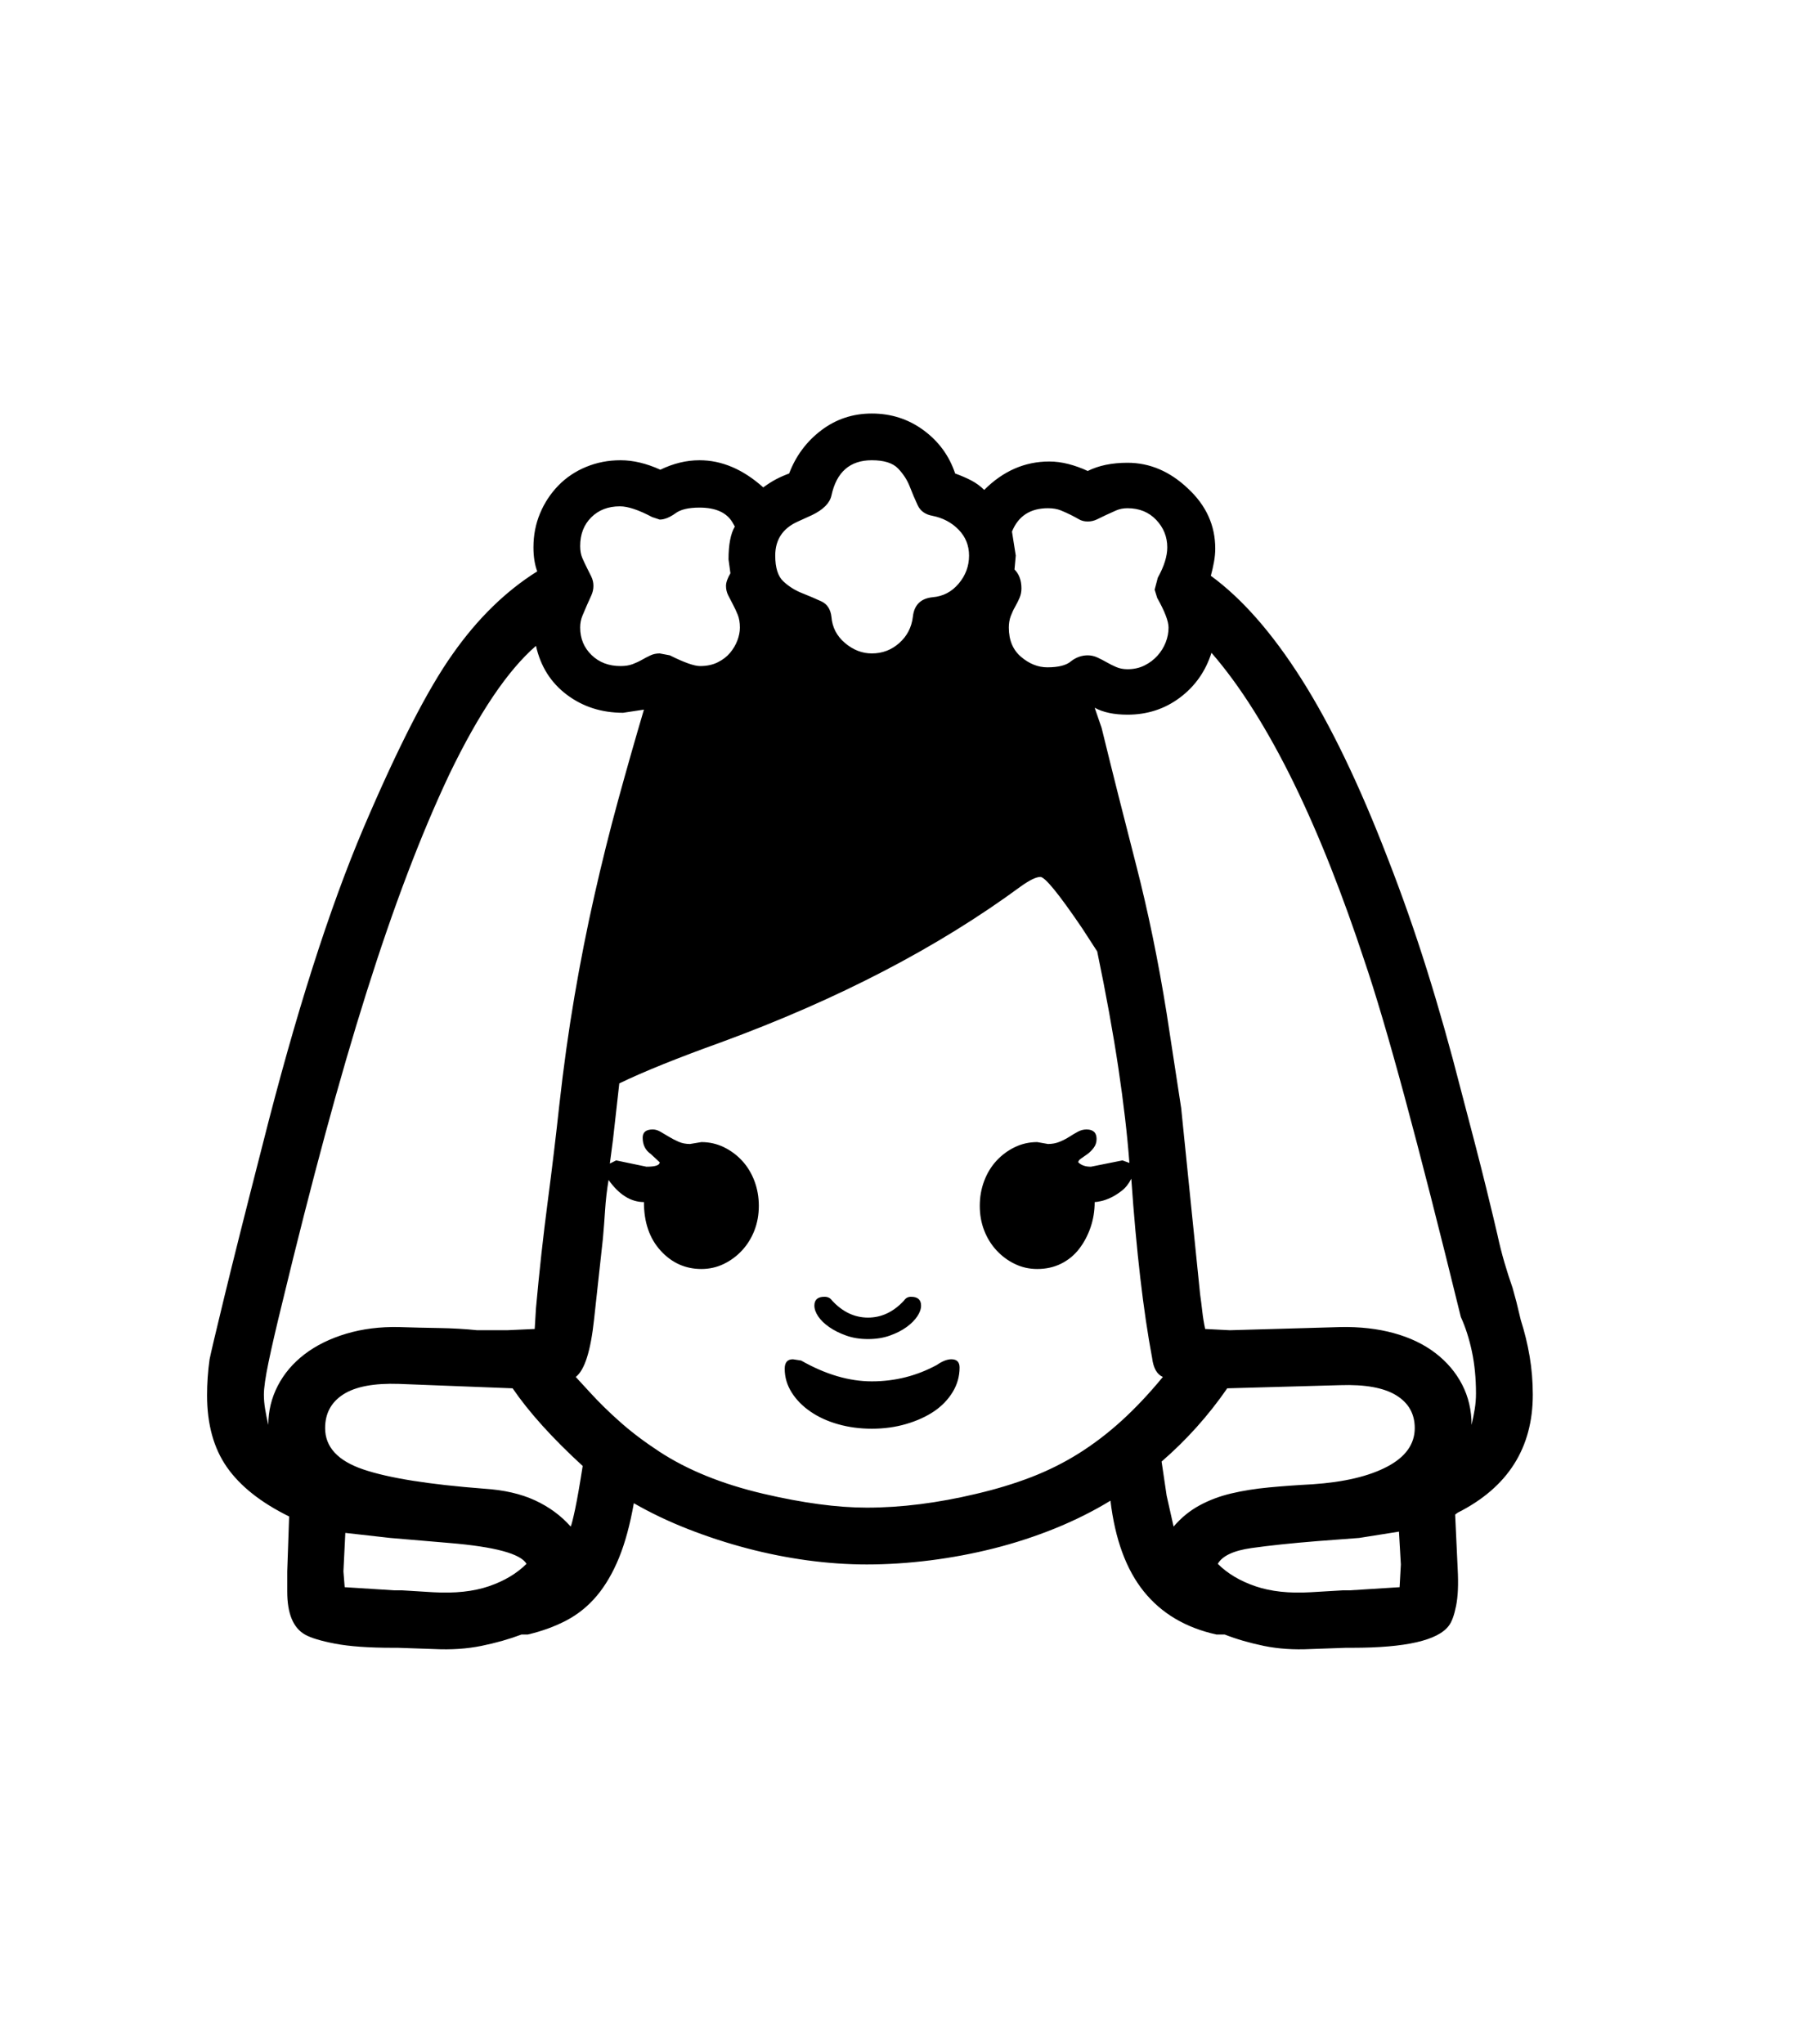 <svg xmlns="http://www.w3.org/2000/svg" xmlns:xlink="http://www.w3.org/1999/xlink" viewBox="0 0 357 404.75" version="1.1">
<defs>
<g>
<symbol overflow="visible" id="glyph0-0">
<path style="stroke:none;" d="M 102.125 -198.625 L 102.125 15.875 L 210.375 15.875 L 210.375 -198.625 Z M 84.375 33.625 L 84.375 -216.375 L 228.125 -216.375 L 228.125 33.625 Z M 84.375 33.625 "/>
</symbol>
<symbol overflow="visible" id="glyph0-1">
<path style="stroke:none;" d="M 155.875 -25.875 C 154.289 -25.875 152.852 -26.102 151.562 -26.562 C 150.27 -27.02 149.145 -27.582 148.188 -28.25 C 147.227 -28.914 146.5 -29.625 146 -30.375 C 145.5 -31.125 145.25 -31.832 145.25 -32.5 C 145.25 -33.664 145.914 -34.25 147.25 -34.25 C 147.914 -34.25 148.414 -34 148.75 -33.5 C 150.832 -31.25 153.207 -30.125 155.875 -30.125 C 158.539 -30.125 160.914 -31.25 163 -33.5 C 163.332 -34 163.789 -34.25 164.375 -34.25 C 165.707 -34.25 166.375 -33.664 166.375 -32.5 C 166.375 -31.832 166.125 -31.125 165.625 -30.375 C 165.125 -29.625 164.414 -28.914 163.5 -28.25 C 162.582 -27.582 161.477 -27.02 160.188 -26.562 C 158.895 -26.102 157.457 -25.875 155.875 -25.875 Z M 172.375 -21.875 C 173.457 -21.875 174 -21.332 174 -20.25 C 174 -18.5 173.539 -16.875 172.625 -15.375 C 171.707 -13.875 170.477 -12.602 168.938 -11.562 C 167.395 -10.52 165.562 -9.688 163.438 -9.062 C 161.312 -8.438 159.039 -8.125 156.625 -8.125 C 154.289 -8.125 152.082 -8.414 150 -9 C 147.914 -9.582 146.082 -10.414 144.5 -11.5 C 142.914 -12.582 141.664 -13.852 140.75 -15.312 C 139.832 -16.77 139.375 -18.332 139.375 -20 C 139.375 -21.25 139.914 -21.875 141 -21.875 L 142.625 -21.625 C 147.457 -18.875 152.125 -17.5 156.625 -17.5 C 161.207 -17.5 165.5 -18.582 169.5 -20.75 C 170.582 -21.5 171.539 -21.875 172.375 -21.875 Z M 261.125 23.25 L 261.375 18.75 L 261 12.25 L 253.125 13.5 L 244.875 14.125 C 239.707 14.539 235.352 15 231.812 15.5 C 228.27 16 226.039 17.039 225.125 18.625 C 227.039 20.539 229.52 22.02 232.562 23.062 C 235.602 24.102 239.25 24.5 243.5 24.25 L 249.875 23.875 L 251.25 23.875 Z M 63.625 23.875 L 69.75 24.25 C 74.082 24.5 77.77 24.102 80.812 23.062 C 83.852 22.02 86.332 20.539 88.25 18.625 C 87.082 16.625 82 15.25 73 14.5 L 61.25 13.5 L 52.375 12.5 L 52 20.125 L 52.25 23.25 L 62.125 23.875 Z M 98.875 -182.875 C 98.875 -181.957 99.02 -181.164 99.312 -180.5 C 99.602 -179.832 99.895 -179.207 100.188 -178.625 C 100.477 -178.039 100.77 -177.457 101.062 -176.875 C 101.352 -176.289 101.5 -175.664 101.5 -175 C 101.5 -174.332 101.352 -173.688 101.062 -173.062 C 100.77 -172.438 100.477 -171.789 100.188 -171.125 C 99.895 -170.457 99.602 -169.77 99.312 -169.062 C 99.02 -168.352 98.875 -167.582 98.875 -166.75 C 98.875 -164.582 99.625 -162.77 101.125 -161.312 C 102.625 -159.852 104.539 -159.125 106.875 -159.125 C 107.789 -159.125 108.582 -159.25 109.25 -159.5 C 109.914 -159.75 110.539 -160.039 111.125 -160.375 C 111.707 -160.707 112.27 -161 112.812 -161.25 C 113.352 -161.5 113.957 -161.625 114.625 -161.625 L 116.625 -161.25 C 119.457 -159.832 121.457 -159.125 122.625 -159.125 C 123.957 -159.125 125.125 -159.375 126.125 -159.875 C 127.125 -160.375 127.938 -161 128.562 -161.75 C 129.188 -162.5 129.664 -163.312 130 -164.188 C 130.332 -165.062 130.5 -165.914 130.5 -166.75 C 130.5 -167.75 130.352 -168.602 130.062 -169.312 C 129.77 -170.02 129.457 -170.688 129.125 -171.312 C 128.789 -171.938 128.477 -172.539 128.188 -173.125 C 127.895 -173.707 127.75 -174.332 127.75 -175 C 127.75 -175.664 128.039 -176.5 128.625 -177.5 L 128.25 -180.25 C 128.25 -183.164 128.664 -185.332 129.5 -186.75 L 129 -187.625 C 127.832 -189.539 125.664 -190.5 122.5 -190.5 C 120.332 -190.5 118.75 -190.125 117.75 -189.375 C 116.582 -188.539 115.539 -188.125 114.625 -188.125 L 113.125 -188.625 C 110.457 -190.039 108.332 -190.75 106.75 -190.75 C 104.414 -190.75 102.52 -190.02 101.062 -188.562 C 99.602 -187.102 98.875 -185.207 98.875 -182.875 Z M 99.375 -0.75 C 93.375 -6.25 88.75 -11.375 85.5 -16.125 L 63 -17 C 58.082 -17.164 54.414 -16.477 52 -14.938 C 49.582 -13.395 48.375 -11.164 48.375 -8.25 C 48.375 -4.5 50.895 -1.77 55.938 -0.062 C 60.977 1.645 68.957 2.914 79.875 3.75 C 83.789 4 87.145 4.77 89.938 6.062 C 92.727 7.352 95.082 9.082 97 11.25 C 97.164 10.914 97.457 9.77 97.875 7.812 C 98.289 5.852 98.789 3 99.375 -0.75 Z M 186.25 -174.5 C 186.25 -173.832 186.125 -173.207 185.875 -172.625 C 185.625 -172.039 185.332 -171.457 185 -170.875 C 184.664 -170.289 184.375 -169.664 184.125 -169 C 183.875 -168.332 183.75 -167.582 183.75 -166.75 C 183.75 -164.25 184.562 -162.312 186.188 -160.938 C 187.812 -159.562 189.539 -158.875 191.375 -158.875 C 193.625 -158.875 195.207 -159.289 196.125 -160.125 C 197.125 -160.875 198.207 -161.25 199.375 -161.25 C 200.039 -161.25 200.688 -161.102 201.312 -160.812 C 201.938 -160.52 202.539 -160.207 203.125 -159.875 C 203.707 -159.539 204.332 -159.227 205 -158.938 C 205.664 -158.645 206.414 -158.5 207.25 -158.5 C 208.5 -158.5 209.625 -158.75 210.625 -159.25 C 211.625 -159.75 212.477 -160.395 213.188 -161.188 C 213.895 -161.977 214.438 -162.852 214.812 -163.812 C 215.188 -164.77 215.375 -165.75 215.375 -166.75 C 215.375 -168 214.625 -169.957 213.125 -172.625 L 212.625 -174.25 L 213.25 -176.625 C 214.5 -178.875 215.125 -180.875 215.125 -182.625 C 215.125 -184.707 214.395 -186.52 212.938 -188.062 C 211.477 -189.602 209.582 -190.375 207.25 -190.375 C 206.414 -190.375 205.664 -190.227 205 -189.938 C 204.332 -189.645 203.688 -189.352 203.062 -189.062 C 202.438 -188.77 201.832 -188.477 201.25 -188.188 C 200.664 -187.895 200.039 -187.75 199.375 -187.75 C 198.707 -187.75 198.125 -187.895 197.625 -188.188 C 197.125 -188.477 196.582 -188.77 196 -189.062 C 195.414 -189.352 194.77 -189.645 194.062 -189.938 C 193.352 -190.227 192.5 -190.375 191.5 -190.375 C 188 -190.375 185.625 -188.832 184.375 -185.75 L 185.125 -181 L 184.875 -178.25 C 185.789 -177.332 186.25 -176.082 186.25 -174.5 Z M 264.125 -8.25 C 264.125 -11.082 262.895 -13.25 260.438 -14.75 C 257.977 -16.25 254.289 -16.914 249.375 -16.75 L 227 -16.125 C 223.25 -10.707 218.914 -5.875 214 -1.625 L 215 5.125 L 216.375 11.25 C 217.875 9.5 219.582 8.102 221.5 7.062 C 223.414 6.02 225.52 5.227 227.812 4.688 C 230.102 4.145 232.582 3.75 235.25 3.5 C 237.914 3.25 240.789 3.039 243.875 2.875 C 250.125 2.457 255.062 1.289 258.688 -0.625 C 262.312 -2.539 264.125 -5.082 264.125 -8.25 Z M 137.5 -181 C 137.5 -178.582 138.039 -176.875 139.125 -175.875 C 140.207 -174.875 141.438 -174.102 142.812 -173.562 C 144.188 -173.02 145.457 -172.477 146.625 -171.938 C 147.789 -171.395 148.457 -170.375 148.625 -168.875 C 148.789 -166.789 149.688 -165.062 151.312 -163.688 C 152.938 -162.312 154.707 -161.625 156.625 -161.625 C 158.707 -161.625 160.52 -162.312 162.062 -163.688 C 163.602 -165.062 164.5 -166.789 164.75 -168.875 C 165 -171.207 166.289 -172.5 168.625 -172.75 C 170.707 -172.914 172.438 -173.812 173.812 -175.438 C 175.188 -177.062 175.875 -178.914 175.875 -181 C 175.875 -183 175.188 -184.707 173.812 -186.125 C 172.438 -187.539 170.707 -188.457 168.625 -188.875 C 167.207 -189.125 166.227 -189.832 165.688 -191 C 165.145 -192.164 164.625 -193.395 164.125 -194.688 C 163.625 -195.977 162.852 -197.164 161.812 -198.25 C 160.77 -199.332 159.039 -199.875 156.625 -199.875 C 152.289 -199.875 149.625 -197.539 148.625 -192.875 C 148.289 -191.375 147 -190.082 144.75 -189 L 142 -187.75 C 139 -186.414 137.5 -184.164 137.5 -181 Z M 63 -28.25 C 65.664 -28.164 68.312 -28.102 70.938 -28.062 C 73.562 -28.02 76.082 -27.875 78.5 -27.625 L 84.375 -27.625 L 89.875 -27.875 L 90.125 -32 C 90.789 -39.332 91.562 -46.332 92.438 -53 C 93.312 -59.664 94.082 -66.082 94.75 -72.25 C 95.582 -79.75 96.582 -86.914 97.75 -93.75 C 98.914 -100.582 100.227 -107.227 101.688 -113.688 C 103.145 -120.145 104.707 -126.414 106.375 -132.5 C 108.039 -138.582 109.75 -144.582 111.5 -150.5 L 107.375 -149.875 C 103.125 -149.875 99.414 -151.062 96.25 -153.438 C 93.082 -155.812 91.039 -159.039 90.125 -163.125 C 84.539 -158.289 78.832 -149.832 73 -137.75 C 70.164 -131.75 67.395 -125.188 64.688 -118.062 C 61.977 -110.938 59.27 -103.082 56.562 -94.5 C 53.852 -85.914 51.125 -76.539 48.375 -66.375 C 45.625 -56.207 42.789 -45.082 39.875 -33 C 38.707 -28.25 37.812 -24.375 37.188 -21.375 C 36.562 -18.375 36.25 -16.207 36.25 -14.875 C 36.25 -13.957 36.332 -13 36.5 -12 C 36.664 -11 36.875 -9.957 37.125 -8.875 C 37.125 -11.625 37.75 -14.207 39 -16.625 C 40.25 -19.039 42.02 -21.125 44.312 -22.875 C 46.602 -24.625 49.352 -25.977 52.562 -26.938 C 55.77 -27.895 59.25 -28.332 63 -28.25 Z M 275.375 -8.875 C 275.625 -9.957 275.832 -11 276 -12 C 276.164 -13 276.25 -14.039 276.25 -15.125 C 276.25 -18.125 275.977 -20.895 275.438 -23.438 C 274.895 -25.977 274.164 -28.25 273.25 -30.25 C 269 -47.582 265.289 -62.102 262.125 -73.812 C 258.957 -85.52 256.289 -94.539 254.125 -100.875 C 252.039 -107.207 249.832 -113.332 247.5 -119.25 C 245.164 -125.164 242.727 -130.727 240.188 -135.938 C 237.645 -141.145 235 -145.938 232.25 -150.312 C 229.5 -154.688 226.707 -158.5 223.875 -161.75 C 222.707 -158.082 220.625 -155.125 217.625 -152.875 C 214.625 -150.625 211.164 -149.5 207.25 -149.5 C 204.582 -149.5 202.414 -149.957 200.75 -150.875 L 202.125 -146.875 C 204.289 -138.039 206.562 -129.02 208.938 -119.812 C 211.312 -110.602 213.332 -100.789 215 -90.375 L 217.875 -71.625 L 221.625 -34.75 C 221.789 -33.582 221.938 -32.438 222.062 -31.312 C 222.188 -30.188 222.375 -29.039 222.625 -27.875 L 227.5 -27.625 L 249.375 -28.25 C 253.207 -28.332 256.727 -27.938 259.938 -27.062 C 263.145 -26.188 265.895 -24.875 268.188 -23.125 C 270.477 -21.375 272.25 -19.289 273.5 -16.875 C 274.75 -14.457 275.375 -11.789 275.375 -8.875 Z M 214.25 -18.375 C 213.082 -18.875 212.375 -20.125 212.125 -22.125 C 210.375 -31.457 209 -43.289 208 -57.625 C 207.5 -56.625 206.875 -55.832 206.125 -55.25 C 205.375 -54.664 204.645 -54.207 203.938 -53.875 C 203.227 -53.539 202.582 -53.312 202 -53.188 C 201.414 -53.062 201 -53 200.75 -53 C 200.75 -51.25 200.477 -49.582 199.938 -48 C 199.395 -46.414 198.645 -45 197.688 -43.75 C 196.727 -42.5 195.539 -41.52 194.125 -40.812 C 192.707 -40.102 191.125 -39.75 189.375 -39.75 C 187.789 -39.75 186.312 -40.082 184.938 -40.75 C 183.562 -41.414 182.352 -42.312 181.312 -43.438 C 180.27 -44.562 179.457 -45.875 178.875 -47.375 C 178.289 -48.875 178 -50.5 178 -52.25 C 178 -54 178.289 -55.645 178.875 -57.188 C 179.457 -58.727 180.27 -60.062 181.312 -61.188 C 182.352 -62.312 183.562 -63.207 184.938 -63.875 C 186.312 -64.539 187.789 -64.875 189.375 -64.875 L 191.5 -64.5 C 192.332 -64.5 193.102 -64.645 193.812 -64.938 C 194.52 -65.227 195.164 -65.562 195.75 -65.938 C 196.332 -66.312 196.895 -66.645 197.438 -66.938 C 197.977 -67.227 198.539 -67.375 199.125 -67.375 C 200.457 -67.375 201.125 -66.75 201.125 -65.5 C 201.125 -64.832 200.938 -64.25 200.562 -63.75 C 200.188 -63.25 199.77 -62.832 199.312 -62.5 C 198.852 -62.164 198.438 -61.875 198.062 -61.625 C 197.688 -61.375 197.5 -61.125 197.5 -60.875 C 198.082 -60.289 198.914 -60 200 -60 L 206.25 -61.25 L 207.625 -60.75 C 207.207 -66.332 206.477 -72.602 205.438 -79.562 C 204.395 -86.52 203 -94.207 201.25 -102.625 L 198.25 -107.25 C 193.664 -114 190.914 -117.375 190 -117.375 C 189.164 -117.375 187.875 -116.75 186.125 -115.5 C 169.707 -103.414 149.914 -93.125 126.75 -84.625 C 118.164 -81.539 111.457 -78.832 106.625 -76.5 L 105.375 -65.375 L 104.75 -60.625 L 106 -61.25 L 112 -60 C 113.75 -60 114.625 -60.289 114.625 -60.875 L 112.875 -62.5 C 111.789 -63.25 111.25 -64.332 111.25 -65.75 C 111.25 -66.832 111.914 -67.375 113.25 -67.375 C 113.75 -67.375 114.25 -67.227 114.75 -66.938 C 115.25 -66.645 115.812 -66.312 116.438 -65.938 C 117.062 -65.562 117.707 -65.227 118.375 -64.938 C 119.039 -64.645 119.789 -64.5 120.625 -64.5 L 122.875 -64.875 C 124.457 -64.875 125.938 -64.539 127.312 -63.875 C 128.688 -63.207 129.895 -62.312 130.938 -61.188 C 131.977 -60.062 132.789 -58.727 133.375 -57.188 C 133.957 -55.645 134.25 -54 134.25 -52.25 C 134.25 -50.5 133.957 -48.875 133.375 -47.375 C 132.789 -45.875 131.977 -44.562 130.938 -43.438 C 129.895 -42.312 128.688 -41.414 127.312 -40.75 C 125.938 -40.082 124.457 -39.75 122.875 -39.75 C 119.707 -39.75 117.02 -40.957 114.812 -43.375 C 112.602 -45.789 111.5 -49 111.5 -53 C 108.914 -53 106.582 -54.457 104.5 -57.375 C 104.164 -55.375 103.938 -53.395 103.812 -51.438 C 103.688 -49.477 103.539 -47.582 103.375 -45.75 L 101.625 -29.75 C 100.957 -23.5 99.75 -19.707 98 -18.375 L 100.875 -15.25 C 102.625 -13.332 104.602 -11.395 106.812 -9.438 C 109.02 -7.477 111.582 -5.539 114.5 -3.625 C 120.082 0.039 126.957 2.832 135.125 4.75 C 142.957 6.582 149.789 7.5 155.625 7.5 C 162.457 7.5 169.707 6.582 177.375 4.75 C 181.289 3.832 184.914 2.727 188.25 1.438 C 191.582 0.145 194.707 -1.414 197.625 -3.25 C 200.539 -5.082 203.352 -7.227 206.062 -9.688 C 208.77 -12.145 211.5 -15.039 214.25 -18.375 Z M 287.5 -14.875 C 287.5 -4.289 282.539 3.5 272.625 8.5 L 272.125 8.875 L 272.625 19.625 C 272.789 22.625 272.688 25.062 272.312 26.938 C 271.938 28.812 271.457 30.125 270.875 30.875 C 268.707 33.789 262.332 35.25 251.75 35.25 L 250.5 35.25 L 243.5 35.5 C 240.164 35.664 237.082 35.457 234.25 34.875 C 231.414 34.289 228.832 33.539 226.5 32.625 L 224.875 32.625 C 218.789 31.289 214 28.457 210.5 24.125 C 207 19.789 204.789 13.789 203.875 6.125 C 200.457 8.207 196.789 10.039 192.875 11.625 C 188.957 13.207 184.938 14.52 180.812 15.562 C 176.688 16.602 172.477 17.395 168.188 17.938 C 163.895 18.477 159.707 18.75 155.625 18.75 C 151.789 18.75 147.875 18.477 143.875 17.938 C 139.875 17.395 135.895 16.602 131.938 15.562 C 127.977 14.52 124.082 13.25 120.25 11.75 C 116.414 10.25 112.832 8.539 109.5 6.625 C 108.75 10.875 107.77 14.477 106.562 17.438 C 105.352 20.395 103.895 22.895 102.188 24.938 C 100.477 26.977 98.477 28.602 96.188 29.812 C 93.895 31.02 91.332 31.957 88.5 32.625 L 87.25 32.625 C 84.832 33.539 82.188 34.289 79.312 34.875 C 76.438 35.457 73.332 35.664 70 35.5 L 62.75 35.25 L 61.75 35.25 C 57 35.25 53.207 34.977 50.375 34.438 C 47.539 33.895 45.539 33.289 44.375 32.625 C 42.039 31.289 40.875 28.457 40.875 24.125 L 40.875 20.125 L 41.25 9.25 C 35.664 6.5 31.562 3.25 28.938 -0.5 C 26.312 -4.25 25 -9 25 -14.75 C 25 -15.914 25.039 -17.102 25.125 -18.312 C 25.207 -19.52 25.332 -20.707 25.5 -21.875 C 25.75 -23.125 26.727 -27.27 28.438 -34.312 C 30.145 -41.352 32.664 -51.375 36 -64.375 C 42.5 -90.125 49.164 -111.039 56 -127.125 C 62.832 -143.125 68.707 -154.582 73.625 -161.5 C 78.539 -168.5 84.125 -173.957 90.375 -177.875 C 89.875 -179.207 89.625 -180.789 89.625 -182.625 C 89.625 -185.039 90.062 -187.289 90.938 -189.375 C 91.812 -191.457 93.02 -193.289 94.562 -194.875 C 96.102 -196.457 97.938 -197.688 100.062 -198.562 C 102.188 -199.438 104.457 -199.875 106.875 -199.875 C 109.375 -199.875 112 -199.25 114.75 -198 C 117.332 -199.25 119.914 -199.875 122.5 -199.875 C 126.914 -199.875 131.125 -198.082 135.125 -194.5 C 136.039 -195.164 136.895 -195.707 137.688 -196.125 C 138.477 -196.539 139.332 -196.914 140.25 -197.25 C 141.582 -200.75 143.707 -203.602 146.625 -205.812 C 149.539 -208.02 152.875 -209.125 156.625 -209.125 C 160.457 -209.125 163.875 -208.02 166.875 -205.812 C 169.875 -203.602 171.957 -200.75 173.125 -197.25 C 174.289 -196.832 175.352 -196.375 176.312 -195.875 C 177.27 -195.375 178.125 -194.75 178.875 -194 C 182.625 -197.75 186.914 -199.625 191.75 -199.625 C 193 -199.625 194.27 -199.457 195.562 -199.125 C 196.852 -198.789 198.125 -198.332 199.375 -197.75 C 201.539 -198.832 204.164 -199.375 207.25 -199.375 C 211.664 -199.375 215.664 -197.664 219.25 -194.25 C 222.832 -190.914 224.625 -186.957 224.625 -182.375 C 224.625 -181.539 224.539 -180.664 224.375 -179.75 C 224.207 -178.832 224 -177.914 223.75 -177 C 229.914 -172.5 235.895 -165.688 241.688 -156.562 C 247.477 -147.438 253.164 -135.625 258.75 -121.125 C 261.582 -113.875 264.188 -106.457 266.562 -98.875 C 268.938 -91.289 271.164 -83.414 273.25 -75.25 C 275.414 -67.082 277.082 -60.625 278.25 -55.875 C 279.414 -51.125 280.164 -48 280.5 -46.5 C 280.914 -44.582 281.375 -42.77 281.875 -41.062 C 282.375 -39.352 282.914 -37.664 283.5 -36 L 284.25 -33.25 L 285.125 -29.625 C 285.875 -27.289 286.457 -24.895 286.875 -22.438 C 287.289 -19.977 287.5 -17.457 287.5 -14.875 Z M 287.5 -14.875 "/>
</symbol>
</g>
</defs>
<g id="surface1">
<rect x="0" y="0" width="357" height="404.75" style="fill:rgb(100%,100%,100%);fill-opacity:1;stroke:none;"/>
<g style="fill:rgb(0%,0%,0%);fill-opacity:1;">
  <use xlink:href="#glyph0-1" x="16" y="291"/>
</g>
</g>
</svg>
